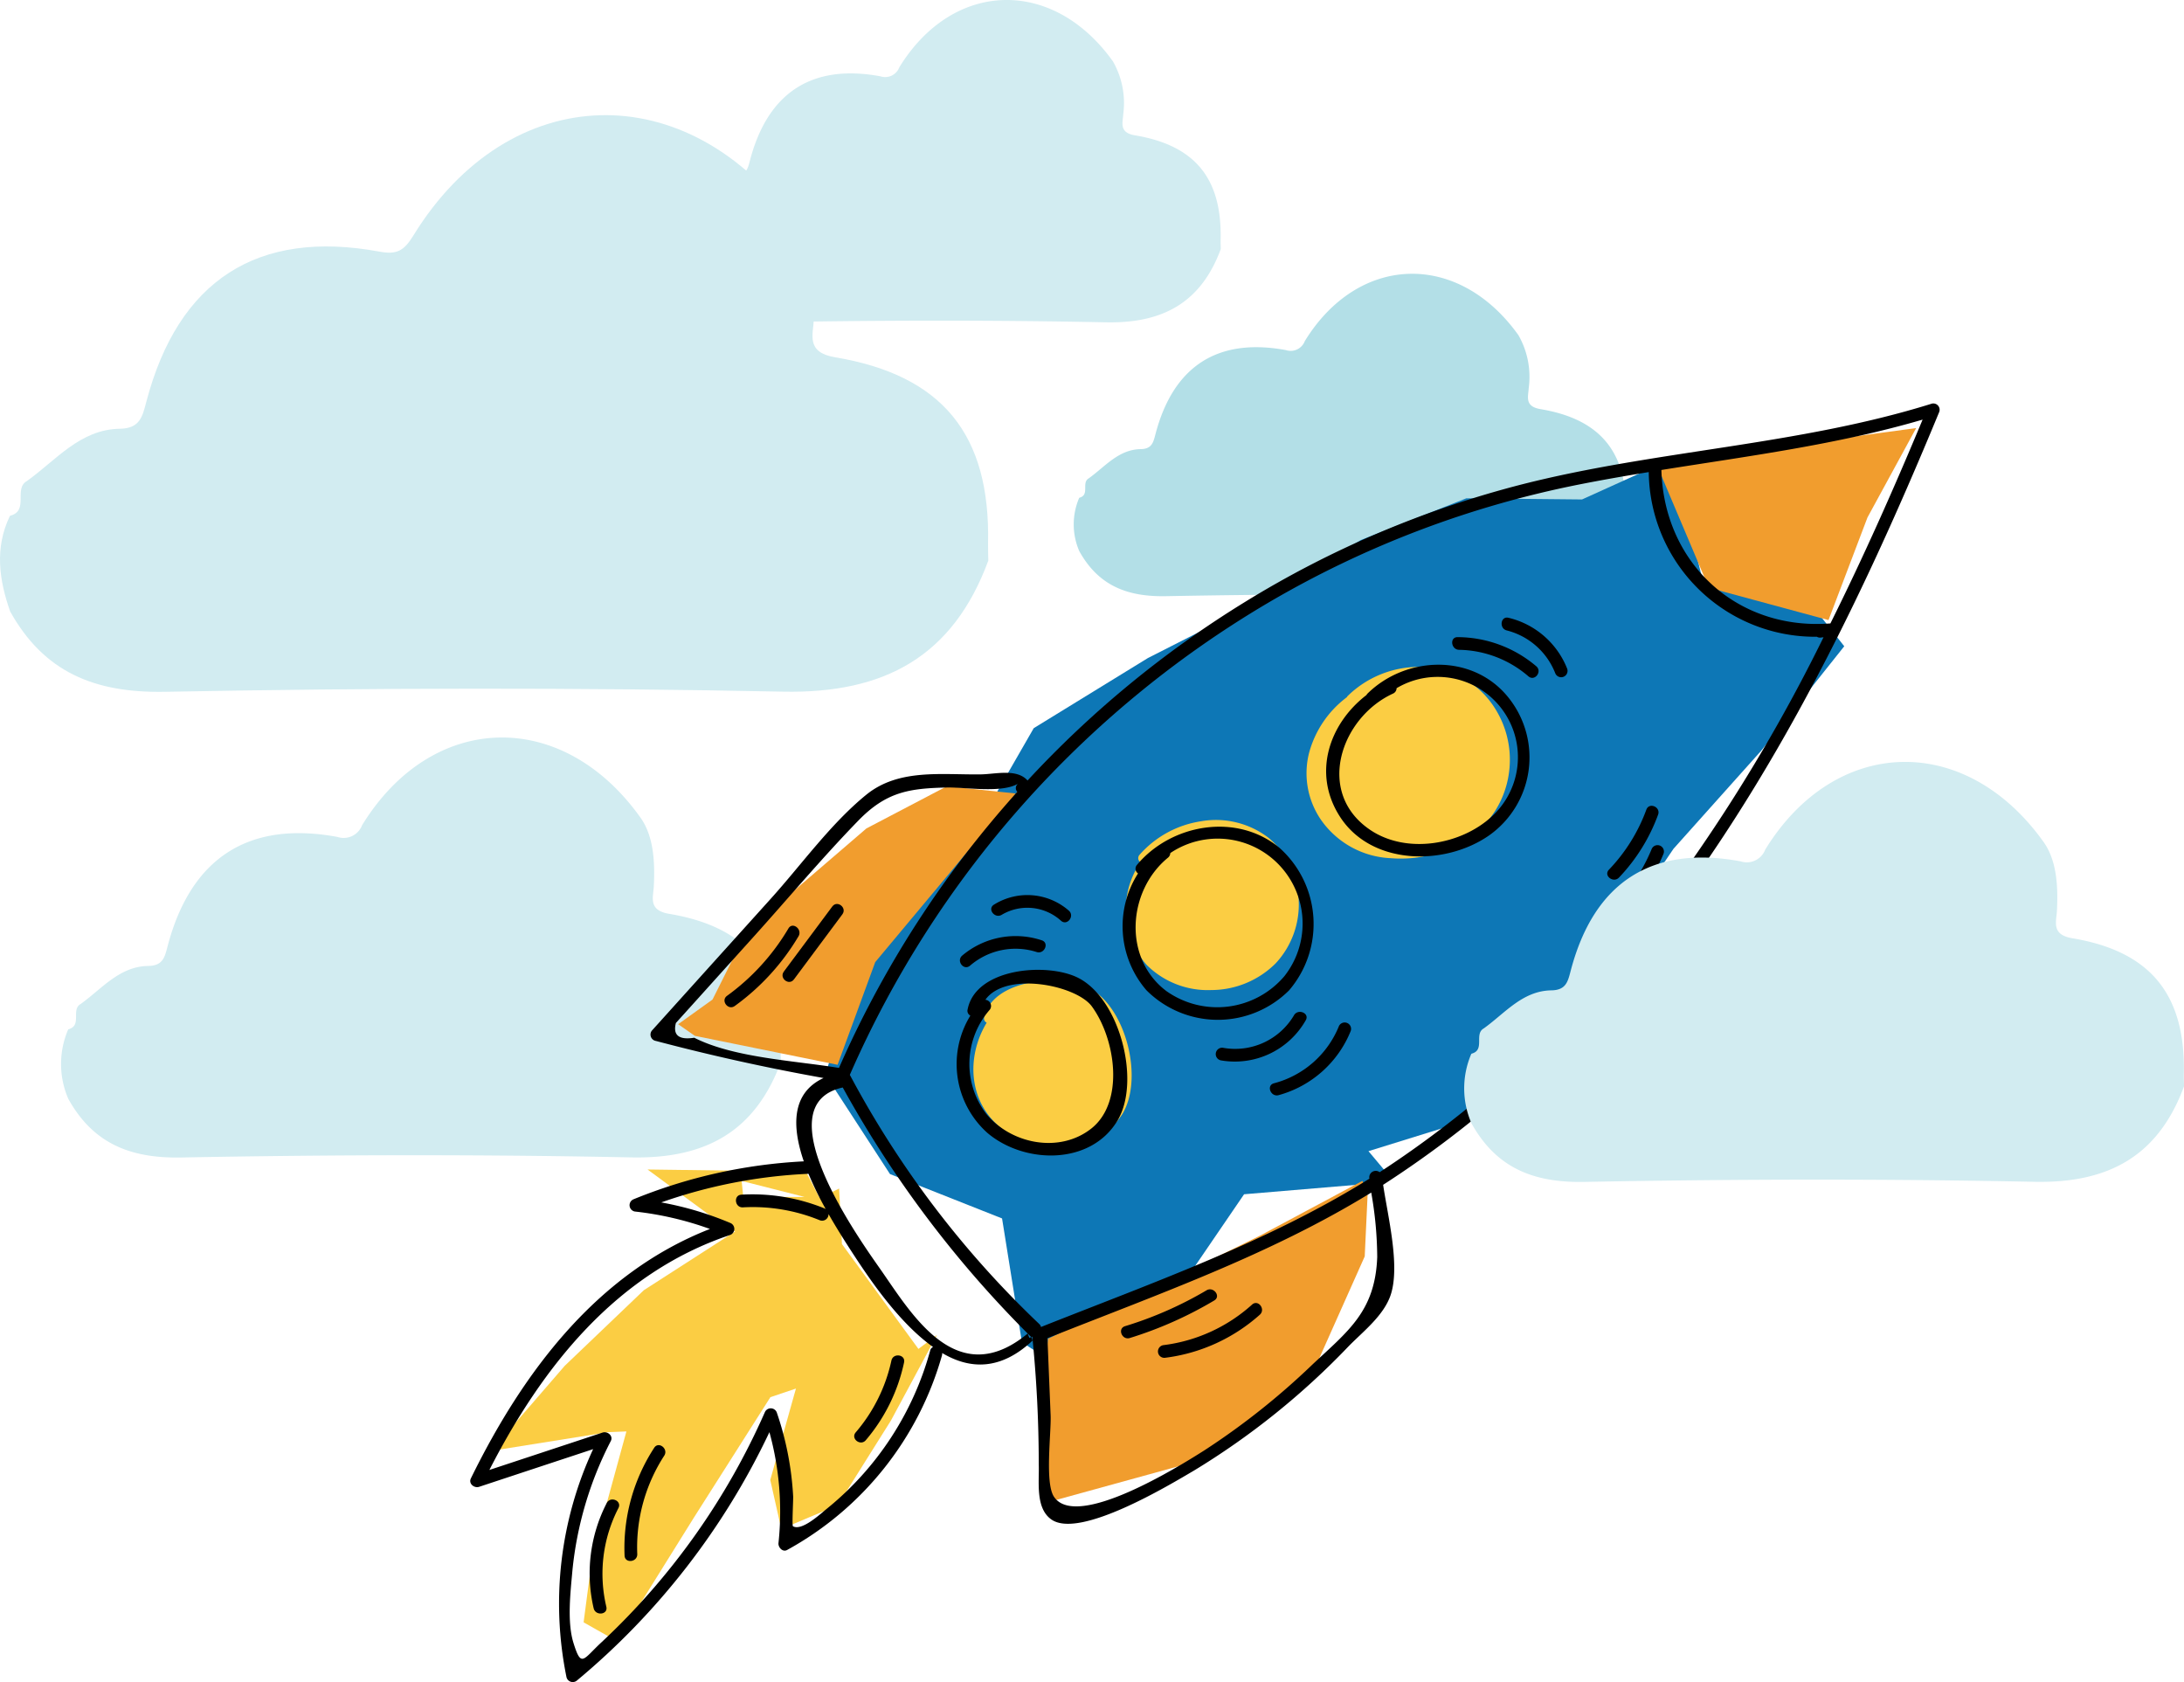 <svg xmlns="http://www.w3.org/2000/svg" viewBox="0 0 208.732 160.743">
  <title>Recurso 7</title>
  <g id="Capa_2" data-name="Capa 2">
    <g id="Editar">
      <g>
        <path d="M104.055,45.709c1.556-1.112,2.843-2.76,4.963-2.792,1.079-.016,1.209-.65,1.417-1.442,1.703-6.487,5.937-9.226,12.459-8.022a1.447,1.447,0,0,0,1.812-.862c5.119-8.327,14.665-8.621,20.418-.559a8.029,8.029,0,0,1,.981,5.051c-.041.804-.429,1.752,1.13,2.013,5.77.964,8.304,4.154,8.178,9.934-.007.31.009.62.014.931-1.886,5.106-5.527,7.111-10.964,7-11.006-.224-22.021-.201-33.028.007-3.771.071-6.479-1.046-8.292-4.318l.02.041a6.412,6.412,0,0,1-.025-5.108l.026-.023C104.182,47.291,103.327,46.12,104.055,45.709Z" fill="#b3dfe7"/>
        <path d="M2.574,45.964c2.784-1.989,5.085-4.937,8.877-4.994,1.929-.029,2.162-1.162,2.534-2.578,3.046-11.602,10.618-16.502,22.284-14.348,1.656.306,2.337-.071,3.24-1.541,9.156-14.894,26.23-15.418,36.518-.999,1.75,2.452,1.916,5.841,1.755,9.034-.073,1.437-.768,3.134,2.021,3.6,10.32,1.725,14.851,7.43,14.628,17.767-.012.554.016,1.11.025,1.665-3.374,9.133-9.884,12.718-19.609,12.521-19.684-.401-39.387-.359-59.072.013-6.745.128-11.588-1.871-14.831-7.723l.036.074c-1.071-3.04-1.504-6.083-.044-9.136l.046-.04C2.801,48.793,1.272,46.698,2.574,45.964Z" fill="#d2ecf1"/>
        <path d="M7.705,95.939c2.028-1.449,3.704-3.596,6.466-3.638,1.405-.021,1.575-.846,1.845-1.878,2.219-8.45,7.734-12.02,16.232-10.451a1.885,1.885,0,0,0,2.36-1.123c6.669-10.849,19.106-11.231,26.6-.728,1.274,1.786,1.396,4.255,1.278,6.58-.053,1.047-.559,2.283,1.472,2.622,7.517,1.256,10.818,5.412,10.655,12.941-.009.404.012.808.018,1.212-2.457,6.652-7.2,9.264-14.283,9.12-14.338-.292-28.689-.262-43.028.009-4.913.093-8.441-1.363-10.803-5.625l.026.054a8.354,8.354,0,0,1-.032-6.654l.033-.029C7.871,98,6.757,96.474,7.705,95.939Z" fill="#d2ecf1"/>
        <path d="M65.301,19.547c1.556-1.112,2.843-2.761,4.963-2.792,1.079-.016,1.209-.65,1.417-1.442,1.703-6.487,5.937-9.226,12.459-8.022a1.447,1.447,0,0,0,1.812-.862c5.119-8.327,14.665-8.621,20.418-.559a8.029,8.029,0,0,1,.981,5.051c-.041.804-.429,1.752,1.13,2.013,5.77.964,8.304,4.154,8.178,9.934-.007.31.009.621.014.931-1.886,5.106-5.527,7.111-10.964,7-11.006-.224-22.021-.201-33.028.007-3.771.071-6.479-1.046-8.292-4.318l.02.041a6.412,6.412,0,0,1-.025-5.108l.025-.023C65.428,21.129,64.573,19.957,65.301,19.547Z" fill="#d2ecf1"/>
        <polygon points="89.547 127.567 85.152 135.735 80.063 143.839 74.673 146.107 73.616 141.419 76.071 132.683 73.631 133.506 66.332 144.992 58.957 156.822 55.777 155.021 56.615 148.659 59.867 136.781 58.126 136.851 46.949 138.638 53.971 130.512 61.531 123.287 70.259 117.671 69.063 117.035 61.888 111.752 77.019 111.951 78.222 114.251 78.443 114.769 70.882 112.845 71.037 114.38 78.582 114.371 80.198 113.57 80.467 118.876 87.777 128.896 89.547 127.567" fill="#fbcd43"/>
        <polygon points="153.05 91.281 145.87 105.322 130.79 109.999 132.754 112.342 131.169 113.086 118.901 114.118 111.269 125.292 100.762 130.267 97.667 128.264 95.77 116.428 85.058 112.187 78.886 102.694 82.851 89.484 92.388 80.723 98.798 69.58 109.71 62.879 120.838 57.224 130.069 51.6 140.144 47.616 151.199 47.726 159.885 43.793 162.824 55.838 173.707 56.842 173.731 58.546 176.261 61.753 168.283 71.782 159.94 81.108 153.05 91.281" fill="#0d77b6"/>
        <path d="M142.29,66.861a8.427,8.427,0,0,0-6.637-3.135,9.742,9.742,0,0,0-6.857,2.785.648.648,0,0,0-.077.113,9.847,9.847,0,0,0-3.617,5.361,7.868,7.868,0,0,0,1.115,6.304,8.591,8.591,0,0,0,6.694,3.715,11.782,11.782,0,0,0,7.533-1.967,9.001,9.001,0,0,0,3.772-6.184,9.173,9.173,0,0,0-1.926-6.992" fill="#fbcd43"/>
        <path d="M121.252,80.068a8.262,8.262,0,0,0-6.449-1.594,9.776,9.776,0,0,0-5.886,3.199.473.473,0,0,0,.078.72,8.014,8.014,0,0,0,.595,9.809,8.274,8.274,0,0,0,6.187,2.402,8.739,8.739,0,0,0,6.147-2.555,8.257,8.257,0,0,0,2.191-6.139,7.945,7.945,0,0,0-2.864-5.841" fill="#fbcd43"/>
        <path d="M103.936,94.328c-2.737-1.301-9.091-.713-9.872,2.87a.444.444,0,0,0,.237.525c-1.972,3.273-1.739,7.517,1.331,10.034a8.853,8.853,0,0,0,6.116,1.836,6.867,6.867,0,0,0,5.483-3.082c1.066-1.699,1.161-4.3.535-6.695-.63-2.411-1.991-4.613-3.828-5.487" fill="#fbcd43"/>
        <polygon points="174.756 59.254 163.319 56.16 158.437 44.634 171.286 42.508 183.135 40.904 178.481 49.446 174.756 59.254" fill="#f19d2e"/>
        <polygon points="66.409 98.98 64.813 97.869 68.097 95.512 71.352 89.007 82.807 79.16 90.498 75.131 98.01 75.919 97.222 75.658 90.492 83.742 83.648 91.935 80.051 101.746 66.409 98.98" fill="#f19d2e"/>
        <polygon points="130.431 120.056 125.668 130.729 115.565 139.302 99.832 143.632 99.409 135.292 100.163 127.92 110.334 123.041 120.411 118.08 130.211 112.837 130.714 114.015 130.431 120.056" fill="#f19d2e"/>
        <path d="M184.582,38.585c-12.761,3.977-26.196,4.418-39.107,7.695a95.872,95.872,0,0,0-26.475,11.233A98.657,98.657,0,0,0,98.206,74.582c-1.026-1.163-3.074-.605-4.47-.586-3.773.05-7.851-.568-10.945,1.947-3.395,2.762-6.172,6.657-9.097,9.904q-5.702,6.322-11.401,12.644a.616.616,0,0,0,.393.976q7.946,2.099,16.023,3.543c-3.085,1.438-3.029,4.636-1.888,7.963a49.646,49.646,0,0,0-16.279,3.627.613.613,0,0,0,.137,1.168,30.917,30.917,0,0,1,7.172,1.666c-10.785,4.216-17.845,13.639-22.848,23.834-.248.505.318.96.79.805q5.447-1.802,10.895-3.6a35.085,35.085,0,0,0-2.56,21.722.617.617,0,0,0,.976.416A69.532,69.532,0,0,0,73.536,136.852a28.466,28.466,0,0,1,.866,10.597c-.04.408.4.901.831.656a30.741,30.741,0,0,0,14.792-18.58.649.649,0,0,0,.022-.237c2.712,1.611,5.624,1.634,8.634-1.181.012-.012-.112-.347-.098-.35l.078-.032a121.761,121.761,0,0,1,.616,12.209c.065,1.604-.358,4.176,1.218,5.268,2.714,1.882,11.331-3.342,13.599-4.67a72.251,72.251,0,0,0,14.825-11.918c1.388-1.411,3.355-2.927,4.002-4.908.901-2.764-.27-7.413-.731-10.49A99.97,99.97,0,0,0,153.936,94.223c13.862-16.024,23.348-35.37,31.384-54.815a.601.601,0,0,0-.738-.823M66.351,99.162q-2.209.34-1.753-1.413,1.342-1.484,2.684-2.974,2.346-2.604,4.694-5.208c3.345-3.708,6.577-7.575,10.06-11.157,2.664-2.739,4.844-3.082,8.463-3.159,1.778-.04,5.283.581,6.847-.395a.516.516,0,0,0-.117.806,98.548,98.548,0,0,0-17.044,26.383c-4.236-.7-10.047-.961-13.835-2.885m22.553,29.886a29.477,29.477,0,0,1-9.894,15.133c-.595.475-2.374,2.152-3.224,1.661-.102-.057.035-2.499.02-2.847a29.529,29.529,0,0,0-1.574-8.048.616.616,0,0,0-1.126-.012,67.004,67.004,0,0,1-15.601,21.978c-1.801,1.664-1.939,2.507-2.697.075-.621-1.997-.282-4.844-.107-6.834a34.285,34.285,0,0,1,3.678-12.458c.253-.505-.323-.96-.79-.805q-5.408,1.787-10.817,3.573c5.059-9.879,12.153-18.823,23.039-22.465a.616.616,0,0,0,.012-1.126,31.369,31.369,0,0,0-6.625-1.974,48.894,48.894,0,0,1,14.074-2.735,33.186,33.186,0,0,0,1.648,3.378.945.945,0,0,0-.09-.06,18.334,18.334,0,0,0-7.968-1.324c-.785.045-.643,1.254.138,1.214a16.89,16.89,0,0,1,7.35,1.231.613.613,0,0,0,.836-.595c.87,1.529,1.744,2.88,2.361,3.827,1.759,2.697,4.463,6.625,7.628,8.879a.488.488,0,0,0-.272.332m9.477-1.209s-.182-.451-.163-.406c-6.744,5.559-11.042-1.804-14.01-6.054-1.784-2.559-11.371-15.761-3.662-17.459A104.684,104.684,0,0,0,98.559,127.766Zm33.248-7.738c-.193,5.221-2.775,7.077-6.239,10.334a69.674,69.674,0,0,1-10.279,8.156c-2.369,1.506-12.228,7.655-14.377,4.436-.89-1.331-.252-6.127-.32-7.778q-.152-3.688-.303-7.373c10.722-4.263,21.227-7.961,30.831-13.845.038-.022.075-.048.113-.072a36.086,36.086,0,0,1,.573,6.142m22.508-27.904a100.804,100.804,0,0,1-22.276,19.816.618.618,0,0,0-.991.538c.003.025.007.055.012.082-9.732,6.066-20.794,9.962-31.386,14.172a.602.602,0,0,0-.167-.285,93.327,93.327,0,0,1-18.105-23.809,97.866,97.866,0,0,1,39.875-45.046,95.212,95.212,0,0,1,29.816-11.363c2.216-.441,4.438-.823,6.665-1.189a15.902,15.902,0,0,0,16.068,15.736.563.563,0,0,0,.358.08l.278-.033a161.105,161.105,0,0,1-20.147,31.302m20.805-32.623c-8.929.698-15.916-5.757-16.154-14.662,8.381-1.341,16.791-2.419,24.965-4.813-2.73,6.557-5.632,13.087-8.811,19.474"/>
        <path d="M144.164,66.653c-3.387-4.236-9.8-4.008-13.494-.351a.714.714,0,0,0-.075.115c-3.55,2.729-5.221,7.497-2.504,11.663,3.02,4.636,10.014,4.685,14.227,1.748a9.126,9.126,0,0,0,1.846-13.174M142.548,78.044c-2.959,2.707-8.13,3.595-11.595,1.256-5.271-3.56-2.809-10.73,2.176-13.022a.575.575,0,0,0,.348-.518A7.673,7.673,0,0,1,142.548,78.044"/>
        <path d="M122.273,81.006c-4.091-3.378-10.335-2.274-13.607,1.636a.55.55,0,0,0,.098.82,9.358,9.358,0,0,0,.806,11.162A9.646,9.646,0,0,0,123.199,94.636a9.749,9.749,0,0,0-.926-13.63m.475,12.278A8.418,8.418,0,0,1,111.491,94.713c-4.193-3.139-3.723-9.592.132-12.754a.587.587,0,0,0,.225-.443,8.118,8.118,0,0,1,10.9,11.768"/>
        <path d="M103.046,93.439c-2.967-1.498-9.794-.958-10.568,3.019a.512.512,0,0,0,.263.588,8.832,8.832,0,0,0,1.613,11.197c3.505,2.99,9.87,3.155,12.456-1.179,2.239-3.755.213-11.616-3.763-13.624m1.278,14.377c-3.009,2.411-7.647,1.541-10.055-1.371a7.859,7.859,0,0,1,.322-9.957.594.594,0,0,0-.418-.956c1.966-2.76,8.694-1.391,10.179.636,2.264,3.095,3.15,9.102-.027,11.648"/>
        <path d="M99.558,89.849a7.924,7.924,0,0,0-7.593,1.458c-.6.503.135,1.478.74.971a6.655,6.655,0,0,1,6.374-1.306c.745.233,1.229-.885.48-1.123"/>
        <path d="M102.154,87.017a6.026,6.026,0,0,0-7.155-.575c-.67.408.073,1.374.74.971a4.796,4.796,0,0,1,5.667.57c.588.518,1.334-.446.748-.966"/>
        <path d="M123.672,97.014a6.532,6.532,0,0,1-6.799,3.105.61.61,0,0,0-.18,1.206,7.794,7.794,0,0,0,8.101-3.833c.397-.676-.73-1.146-1.123-.478"/>
        <path d="M127.967,98.047a9.22,9.22,0,0,1-6.216,5.468c-.755.21-.295,1.339.456,1.131a10.394,10.394,0,0,0,6.882-6.121.611.611,0,0,0-1.123-.478"/>
        <path d="M146.828,63.666a11.684,11.684,0,0,0-7.517-2.784c-.783-.01-.638,1.199.138,1.211a10.398,10.398,0,0,1,6.63,2.537c.598.508,1.346-.455.748-.965"/>
        <path d="M144.181,59.035c-.763-.197-.933,1.013-.18,1.204a6.766,6.766,0,0,1,4.648,4.113.61.61,0,0,0,1.131-.455,8.044,8.044,0,0,0-5.599-4.863"/>
        <path d="M157.866,81.101a16.748,16.748,0,0,1-4.486,6.274c-.586.511.147,1.488.74.97a18.064,18.064,0,0,0,4.869-6.765.611.611,0,0,0-1.123-.478"/>
        <path d="M157.346,77.369a16.447,16.447,0,0,1-3.577,5.737c-.541.568.426,1.313.965.748a17.315,17.315,0,0,0,3.735-6.007c.27-.735-.851-1.218-1.123-.478"/>
        <path d="M75.352,88.72a21.359,21.359,0,0,1-5.866,6.435c-.635.461.105,1.433.741.97a22.151,22.151,0,0,0,6.089-6.659c.395-.666-.563-1.423-.965-.746"/>
        <path d="M79.546,86.618l-4.633,6.222c-.468.63.493,1.379.963.75q2.319-3.116,4.633-6.225c.466-.63-.493-1.379-.963-.746"/>
        <path d="M115.31,123.298a35.938,35.938,0,0,1-7.786,3.425c-.751.232-.292,1.361.455,1.131a37.264,37.264,0,0,0,8.071-3.587c.673-.4-.07-1.366-.74-.97"/>
        <path d="M119.665,124.659a15.506,15.506,0,0,1-8.481,3.877.61.61,0,0,0,.138,1.211,16.699,16.699,0,0,0,9.082-4.118c.583-.518-.152-1.494-.74-.97"/>
        <path d="M57.985,143.626a14.665,14.665,0,0,0-1.248,10.05c.175.756,1.389.626,1.213-.14a13.663,13.663,0,0,1,1.156-9.432c.358-.701-.765-1.174-1.121-.478"/>
        <path d="M62.521,138.347a17.516,17.516,0,0,0-2.829,10.292c.028.785,1.241.64,1.213-.138a16.091,16.091,0,0,1,2.58-9.407c.421-.653-.538-1.409-.965-.746"/>
        <path d="M85.195,130.01A15.596,15.596,0,0,1,81.783,136.872c-.508.596.455,1.344.965.745a16.854,16.854,0,0,0,3.655-7.427c.165-.77-1.043-.943-1.208-.18"/>
        <path d="M141.806,98.271c2.028-1.449,3.704-3.596,6.466-3.638,1.405-.021,1.575-.846,1.846-1.878,2.219-8.451,7.734-12.02,16.232-10.451a1.885,1.885,0,0,0,2.36-1.123c6.669-10.849,19.106-11.231,26.6-.728,1.274,1.786,1.396,4.255,1.278,6.58-.053,1.047-.559,2.283,1.472,2.622,7.517,1.256,10.818,5.412,10.655,12.941-.009.404.012.808.018,1.212-2.458,6.652-7.2,9.264-14.283,9.12-14.338-.292-28.689-.262-43.028.009-4.913.093-8.441-1.363-10.803-5.625l.026.054a8.353,8.353,0,0,1-.032-6.654l.033-.029C141.971,100.332,140.857,98.806,141.806,98.271Z" fill="#d2ecf1"/>
      </g>
    </g>
  </g>
</svg>
